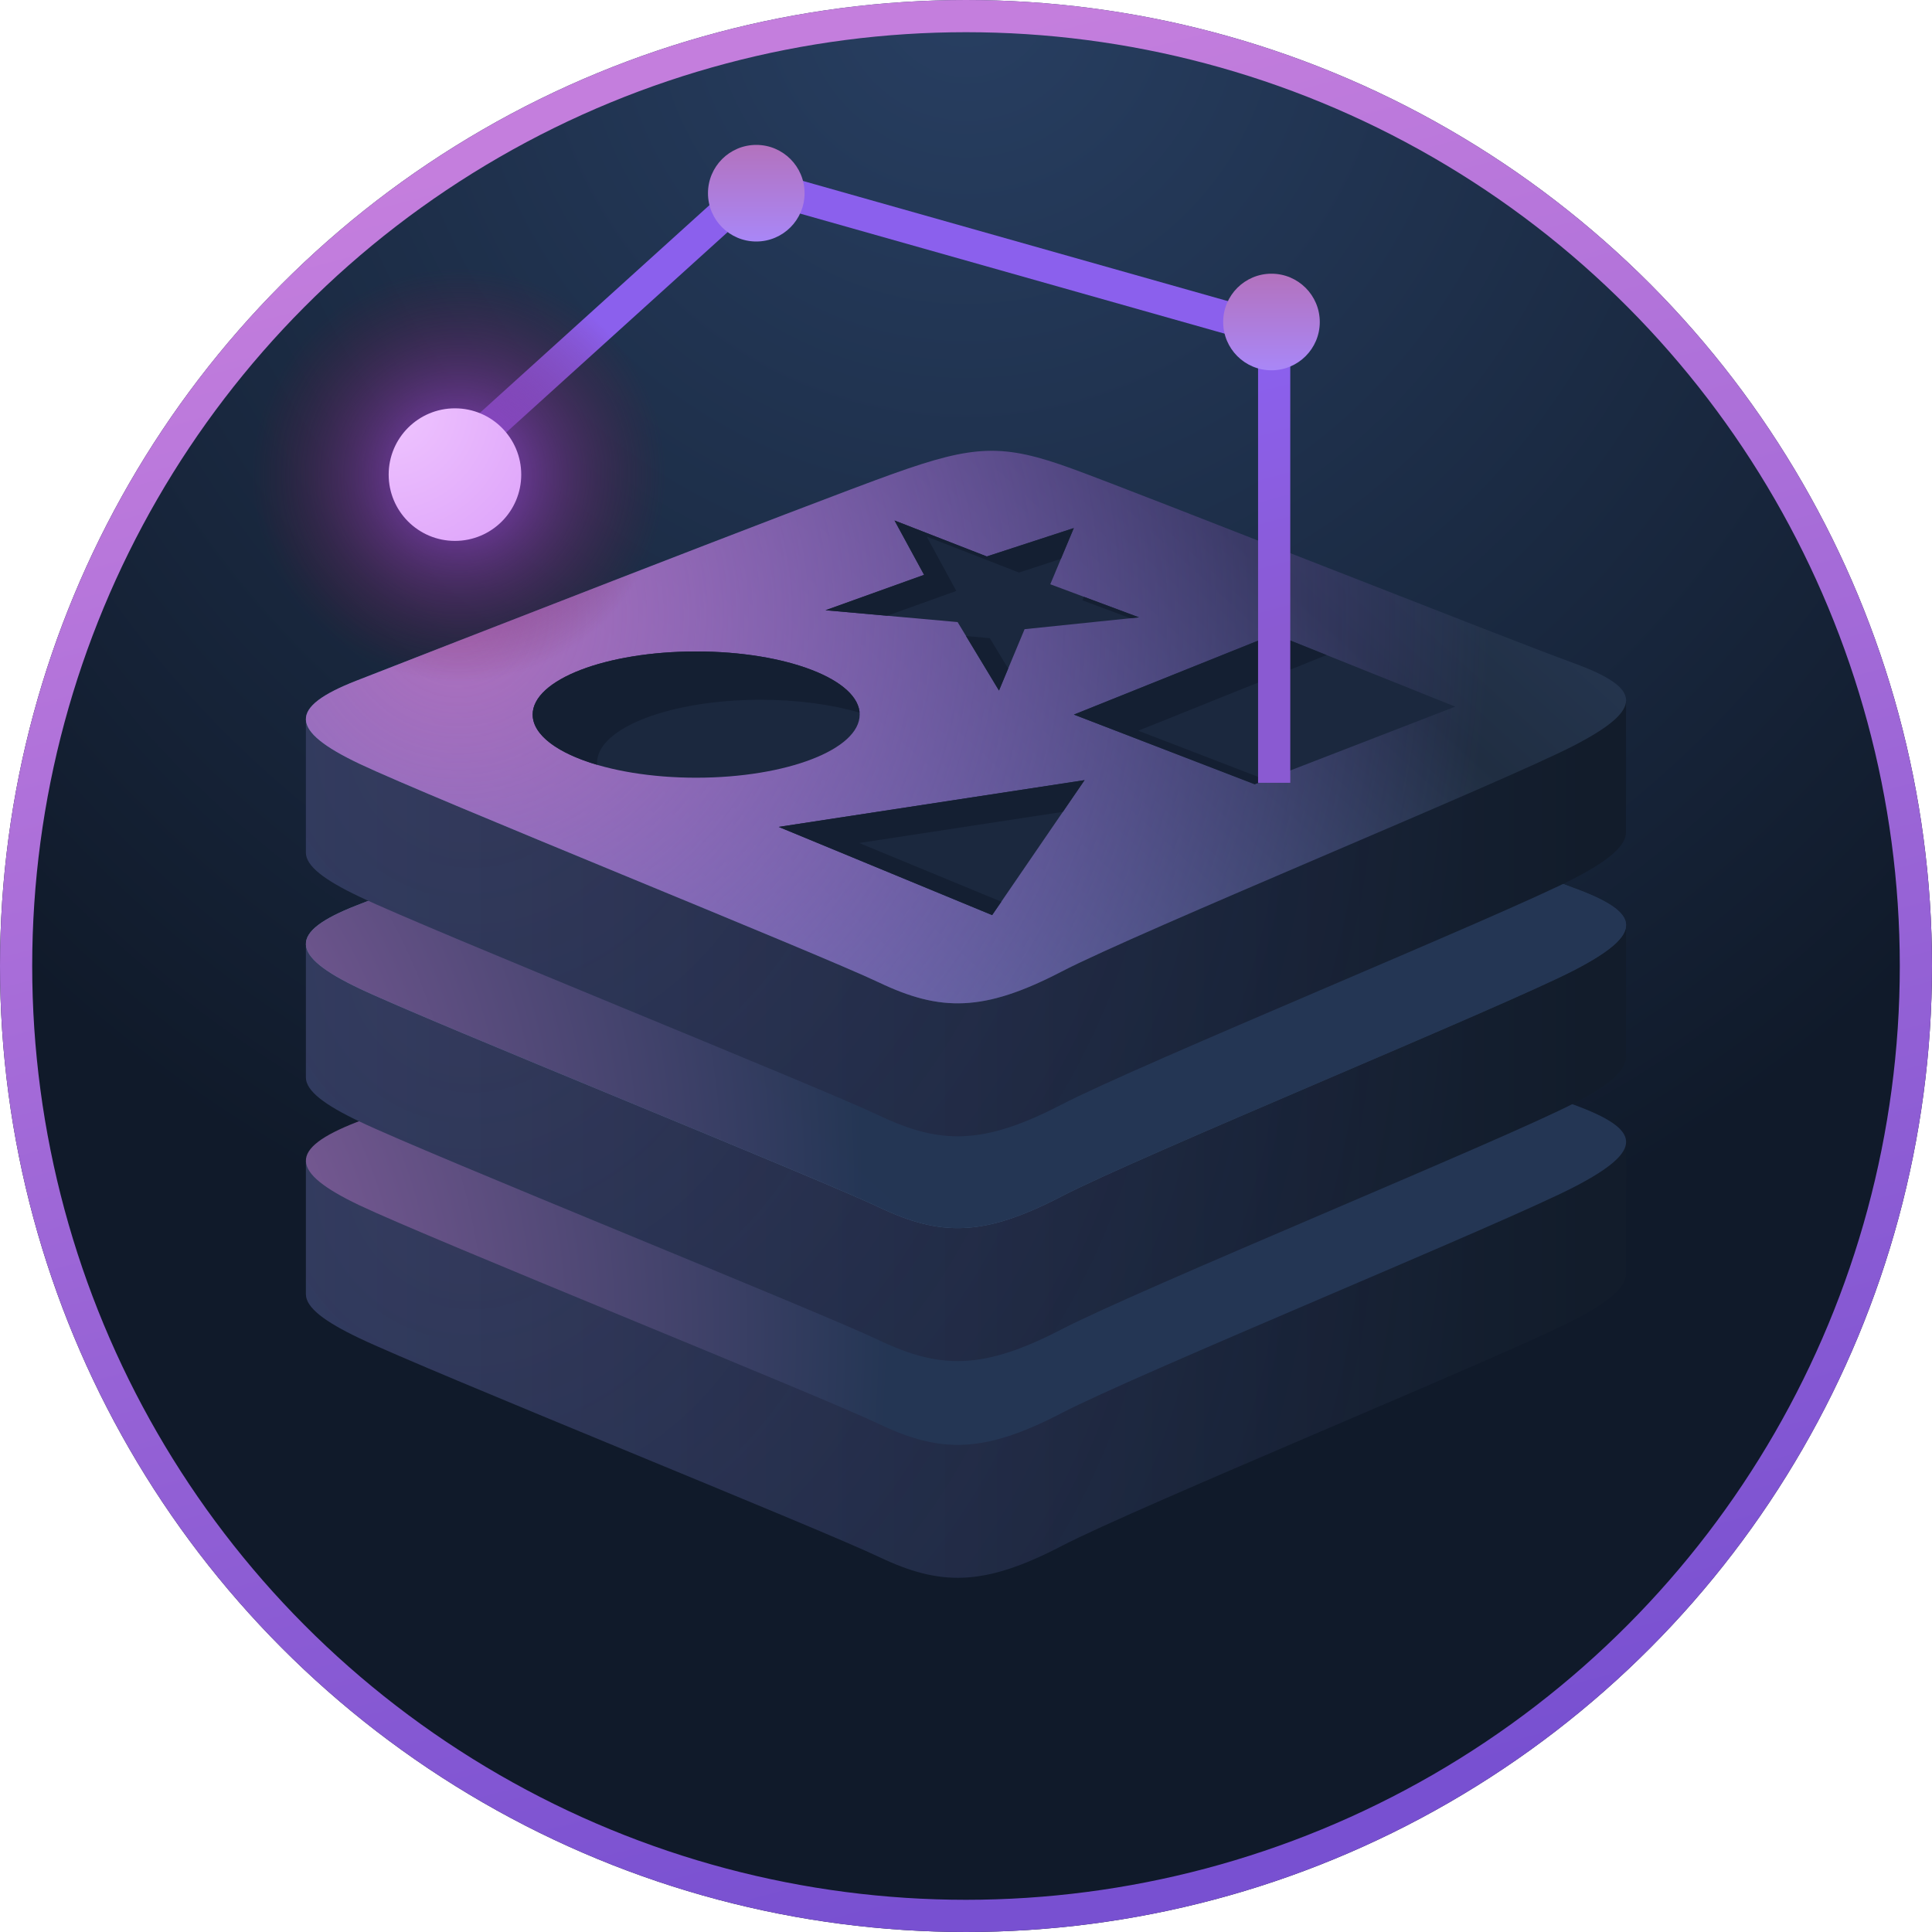 <svg xmlns="http://www.w3.org/2000/svg" width="120" height="120"><defs><radialGradient id="a" cx="50%" cy="0%" r="69.799%" fx="50%" fy="0%"><stop offset="0%" stop-color="#283F62"/><stop offset="100%" stop-color="#101A2A"/></radialGradient><radialGradient id="e" cx="12.721%" cy="29.998%" r="174.728%" fx="12.721%" fy="29.998%" gradientTransform="matrix(.375 .515 -.226 .857 .147 -.023)"><stop offset="0%" stop-color="#B071BF"/><stop offset="100%" stop-color="#8B60EC" stop-opacity="0"/></radialGradient><radialGradient id="f" cx="-26.428%" cy="78.773%" r="169.24%" fx="-26.428%" fy="78.773%" gradientTransform="matrix(.386 .385 -.161 .923 -.035 .163)"><stop offset="0%" stop-color="#B071BF"/><stop offset="100%" stop-color="#243654"/></radialGradient><radialGradient id="h" cx="12.721%" cy="29.998%" r="174.728%" fx="12.721%" fy="29.998%" gradientTransform="matrix(.375 .515 -.226 .857 .147 -.023)"><stop offset="0%" stop-color="#B071BF"/><stop offset="100%" stop-color="#8B60EC" stop-opacity="0"/></radialGradient><radialGradient id="j" cx="-28.204%" cy="90.723%" r="169.241%" fx="-28.204%" fy="90.723%" gradientTransform="matrix(.386 .385 -.161 .923 -.027 .179)"><stop offset="0%" stop-color="#B071BF"/><stop offset="100%" stop-color="#243654"/></radialGradient><radialGradient id="l" cx="12.721%" cy="29.998%" r="174.729%" fx="12.721%" fy="29.998%" gradientTransform="matrix(.375 .515 -.226 .857 .147 -.023)"><stop offset="0%" stop-color="#B071BF"/><stop offset="100%" stop-color="#8B60EC" stop-opacity="0"/></radialGradient><radialGradient id="n" cx="12.721%" cy="29.998%" r="180.746%" fx="12.721%" fy="29.998%" gradientTransform="scale(.419 1) rotate(29.879 .216 .631)"><stop offset="0%" stop-color="#B071BF"/><stop offset="100%" stop-color="#8B60EC" stop-opacity="0"/></radialGradient><radialGradient id="q" cx="50%" cy="50%" r="34.765%" fx="50%" fy="50%"><stop offset="0%" stop-color="#8F4ADA"/><stop offset="100%" stop-color="#621736" stop-opacity="0"/></radialGradient><radialGradient id="r" cx="0%" cy="0%" r="386.9%" fx="0%" fy="0%"><stop offset="0%" stop-color="#EFC5FF"/><stop offset="100%" stop-color="#BF67F0"/></radialGradient><linearGradient id="b" x1="50.088%" x2="50%" y1="-9.062%" y2="94.026%"><stop offset="0%" stop-color="#BF99F7" stop-opacity=".084"/><stop offset="100%" stop-color="#101A2A"/></linearGradient><linearGradient id="c" x1="25.613%" x2="50%" y1="6.73%" y2="100%"><stop offset="0%" stop-color="#C47EDD"/><stop offset="100%" stop-color="#7850D1"/></linearGradient><linearGradient id="d" x1="0%" x2="96.917%" y1="50%" y2="50%"><stop offset="0%" stop-color="#243552"/><stop offset="100%" stop-color="#121C2B"/></linearGradient><linearGradient id="g" x1="0%" x2="96.917%" y1="50%" y2="50%"><stop offset="0%" stop-color="#243552"/><stop offset="100%" stop-color="#121C2B"/></linearGradient><linearGradient id="i" x1="0%" x2="125.1%" y1="70.062%" y2="12.885%"><stop offset="0%" stop-color="#5B79A2"/><stop offset="62.2%" stop-color="#202E42"/><stop offset="100%" stop-color="#2E4469"/></linearGradient><linearGradient id="k" x1="0%" x2="96.917%" y1="50%" y2="50%"><stop offset="0%" stop-color="#243552"/><stop offset="100%" stop-color="#121C2B"/></linearGradient><linearGradient id="m" x1="0%" x2="125.1%" y1="70.062%" y2="12.885%"><stop offset="0%" stop-color="#5B79A2"/><stop offset="62.2%" stop-color="#202E42"/><stop offset="100%" stop-color="#2E4469"/></linearGradient><linearGradient id="o" x1="100%" x2="85.522%" y1="74.861%" y2="35.646%"><stop offset="0%" stop-color="#8A5AD2"/><stop offset="100%" stop-color="#8B60ED"/></linearGradient><linearGradient id="p" x1="50%" x2="50%" y1="100%" y2="0%"><stop offset="0%" stop-color="#A987F7"/><stop offset="100%" stop-color="#B372BD"/></linearGradient></defs><g fill="none" fill-rule="evenodd"><circle cx="60" cy="60" r="60" fill="url(#a)"/><path stroke="url(#b)" stroke-width="2" d="M79.151 89.742v23.798"/><circle cx="60" cy="60" r="59" stroke="url(#c)" stroke-width="2"/><g transform="translate(19 28)"><path fill="url(#d)" d="M78.786 53.976c-4.376 2.272-27.045 11.555-31.87 14.06-4.827 2.507-7.508 2.483-11.32.668-3.812-1.816-27.936-11.52-32.281-13.59C1.143 54.08 0 53.209 0 52.385v-8.256s31.405-6.81 36.476-8.62c5.07-1.813 6.828-1.878 11.143-.304 4.315 1.575 30.114 6.21 34.378 7.766l-.002 8.139c.001.816-.983 1.711-3.21 2.867z"/><path fill="url(#e)" fill-rule="nonzero" d="M78.786 53.976c-4.376 2.272-27.045 11.555-31.87 14.06-4.827 2.507-7.508 2.483-11.32.668-3.812-1.816-27.936-11.52-32.281-13.59C1.143 54.08 0 53.209 0 52.385v-8.256s31.405-6.81 36.476-8.62c5.07-1.813 6.828-1.878 11.143-.304 4.315 1.575 30.114 6.21 34.378 7.766l-.002 8.139c.001.816-.983 1.711-3.21 2.867z" opacity=".129"/><path fill="url(#f)" fill-rule="nonzero" d="M78.786 45.718C74.41 47.99 51.74 57.274 46.916 59.78c-4.827 2.507-7.508 2.482-11.32.667-3.813-1.814-27.936-11.521-32.281-13.59-4.345-2.068-4.437-3.492-.168-5.156 4.269-1.666 28.26-11.04 33.33-12.853 5.07-1.81 6.829-1.877 11.144-.302 4.315 1.574 26.848 10.507 31.112 12.063 4.265 1.557 4.429 2.839.053 5.11z" opacity=".996"/><path fill="url(#g)" d="M78.786 40.514C74.41 42.786 51.74 52.07 46.916 54.576c-4.827 2.505-7.508 2.481-11.32.666-3.813-1.815-27.936-11.52-32.281-13.59C1.143 40.619 0 39.748 0 38.923v-8.256s31.405-6.809 36.476-8.62c5.07-1.812 6.828-1.878 11.143-.304 4.315 1.575 30.114 6.21 34.378 7.766l-.002 8.139c.001.816-.983 1.711-3.21 2.867z"/><path fill="url(#h)" fill-rule="nonzero" d="M78.786 40.514C74.41 42.786 51.74 52.07 46.916 54.576c-4.827 2.505-7.508 2.481-11.32.666-3.813-1.815-27.936-11.52-32.281-13.59C1.143 40.619 0 39.748 0 38.923v-8.256s31.405-6.809 36.476-8.62c5.07-1.812 6.828-1.878 11.143-.304 4.315 1.575 30.114 6.21 34.378 7.766l-.002 8.139c.001.816-.983 1.711-3.21 2.867z" opacity=".129"/><path fill="url(#i)" fill-rule="nonzero" d="M78.786 32.256c-4.376 2.272-27.045 11.556-31.87 14.062-4.827 2.506-7.508 2.481-11.32.666-3.813-1.814-27.936-11.52-32.281-13.59-4.345-2.067-4.437-3.491-.168-5.157 4.269-1.664 28.26-11.04 33.33-12.851 5.07-1.812 6.829-1.877 11.144-.303S74.469 25.59 78.733 27.146c4.265 1.556 4.429 2.839.053 5.11z"/><path fill="url(#j)" fill-rule="nonzero" d="M78.786 32.256c-4.376 2.272-27.045 11.556-31.87 14.062-4.827 2.506-7.508 2.481-11.32.666-3.813-1.814-27.936-11.52-32.281-13.59-4.345-2.067-4.437-3.491-.168-5.157 4.269-1.664 28.26-11.04 33.33-12.851 5.07-1.812 6.829-1.877 11.144-.303S74.469 25.59 78.733 27.146c4.265 1.556 4.429 2.839.053 5.11z" opacity=".996"/><path fill="url(#k)" d="M78.786 26.553c-4.376 2.272-27.045 11.555-31.87 14.062-4.827 2.506-7.508 2.481-11.32.666C31.783 39.467 7.66 29.76 3.315 27.69 1.143 26.659 0 25.787 0 24.962v-8.255s31.405-6.81 36.476-8.621c5.07-1.812 6.828-1.877 11.143-.303s30.114 6.21 34.378 7.766l-.002 8.138c.001.815-.983 1.71-3.21 2.867z"/><path fill="url(#l)" fill-rule="nonzero" d="M78.786 26.553c-4.376 2.272-27.045 11.555-31.87 14.062-4.827 2.506-7.508 2.481-11.32.666C31.783 39.467 7.66 29.76 3.315 27.69 1.143 26.659 0 25.787 0 24.962v-8.255s31.405-6.81 36.476-8.621c5.07-1.812 6.828-1.877 11.143-.303s30.114 6.21 34.378 7.766l-.002 8.138c.001.815-.983 1.71-3.21 2.867z" opacity=".129"/><path fill="url(#m)" fill-rule="nonzero" d="M78.786 18.295c-4.376 2.272-27.045 11.556-31.87 14.062-4.827 2.505-7.508 2.481-11.32.666-3.812-1.815-27.936-11.52-32.281-13.589-4.345-2.068-4.437-3.493-.168-5.158 4.269-1.665 28.26-11.04 33.33-12.851 5.07-1.812 6.829-1.877 11.144-.303 4.315 1.575 26.848 10.507 31.112 12.063 4.265 1.556 4.429 2.839.053 5.11z"/><path fill="url(#n)" fill-rule="nonzero" d="M78.786 18.295c-4.376 2.272-27.045 11.556-31.87 14.062-4.827 2.505-7.508 2.481-11.32.666-3.812-1.815-27.936-11.52-32.281-13.589-4.345-2.068-4.437-3.493-.168-5.158 4.269-1.665 28.26-11.04 33.33-12.851 5.07-1.812 6.829-1.877 11.144-.303 4.315 1.575 26.848 10.507 31.112 12.063 4.265 1.556 4.429 2.839.053 5.11z" opacity=".996"/><path fill="#1B283E" d="M47.7 16.384l12.451-4.997 11.236 4.504-12.456 4.819z"/><path fill="#141F32" d="M60.15 11.387l3.247 1.3L51.7 17.385l7.931 3.055-.7.271-11.23-4.326 12.45-4.997z"/><path fill="#1B283E" d="M51.744 10.345l-7.105.734-1.59 3.812-2.57-4.253-8.204-.735 6.122-2.199-1.836-3.375 5.731 2.233L47.695 4.8l-1.46 3.49zm-9.12 18.493l-13.26-5.478 19.001-2.904z"/><ellipse cx="24.24" cy="16.384" fill="#1B283E" rx="10.156" ry="3.921"/><path fill="#141F32" d="M24.24 12.463c5.609 0 10.156 1.756 10.156 3.921l-.004-.12c-1.707-.502-3.84-.8-6.152-.8-5.609 0-10.156 1.755-10.156 3.92l.005.12c-2.434-.716-4.005-1.847-4.005-3.12 0-2.165 4.547-3.92 10.156-3.92z"/></g><path stroke="url(#o)" stroke-width="2" d="M79.141 48.62V20.556l-32.167-9.098-20.535 18.581"/><circle cx="78.974" cy="20" r="3" fill="url(#p)" fill-rule="nonzero"/><circle cx="46.974" cy="12" r="3" fill="url(#p)" fill-rule="nonzero"/><g fill-rule="nonzero" transform="translate(10 11)"><circle fill="url(#q)" style="mix-blend-mode:lighten" cx="18.5" cy="18.5" r="18.5"/><circle cx="18.258" cy="18.479" r="4.117" fill="url(#r)"/></g><path fill="#141F32" d="M60.003 39.505l1.476.133 1.14 1.886-.57 1.367-2.046-3.386zm7.323-2.436l3.418 1.276-.534.054-2.975-1.11.091-.22zm-11.765-4.74l5.73 2.233 5.404-1.762-.8 1.912-2.603.85-5.731-2.233 1.836 3.375-4.293 1.541-3.829-.342 6.122-2.199-1.836-3.375zm11.804 16.127l-1.35 1.97-12.651 1.934 8.829 3.647-.569.831-13.26-5.478 19.001-2.904z"/></g></svg>